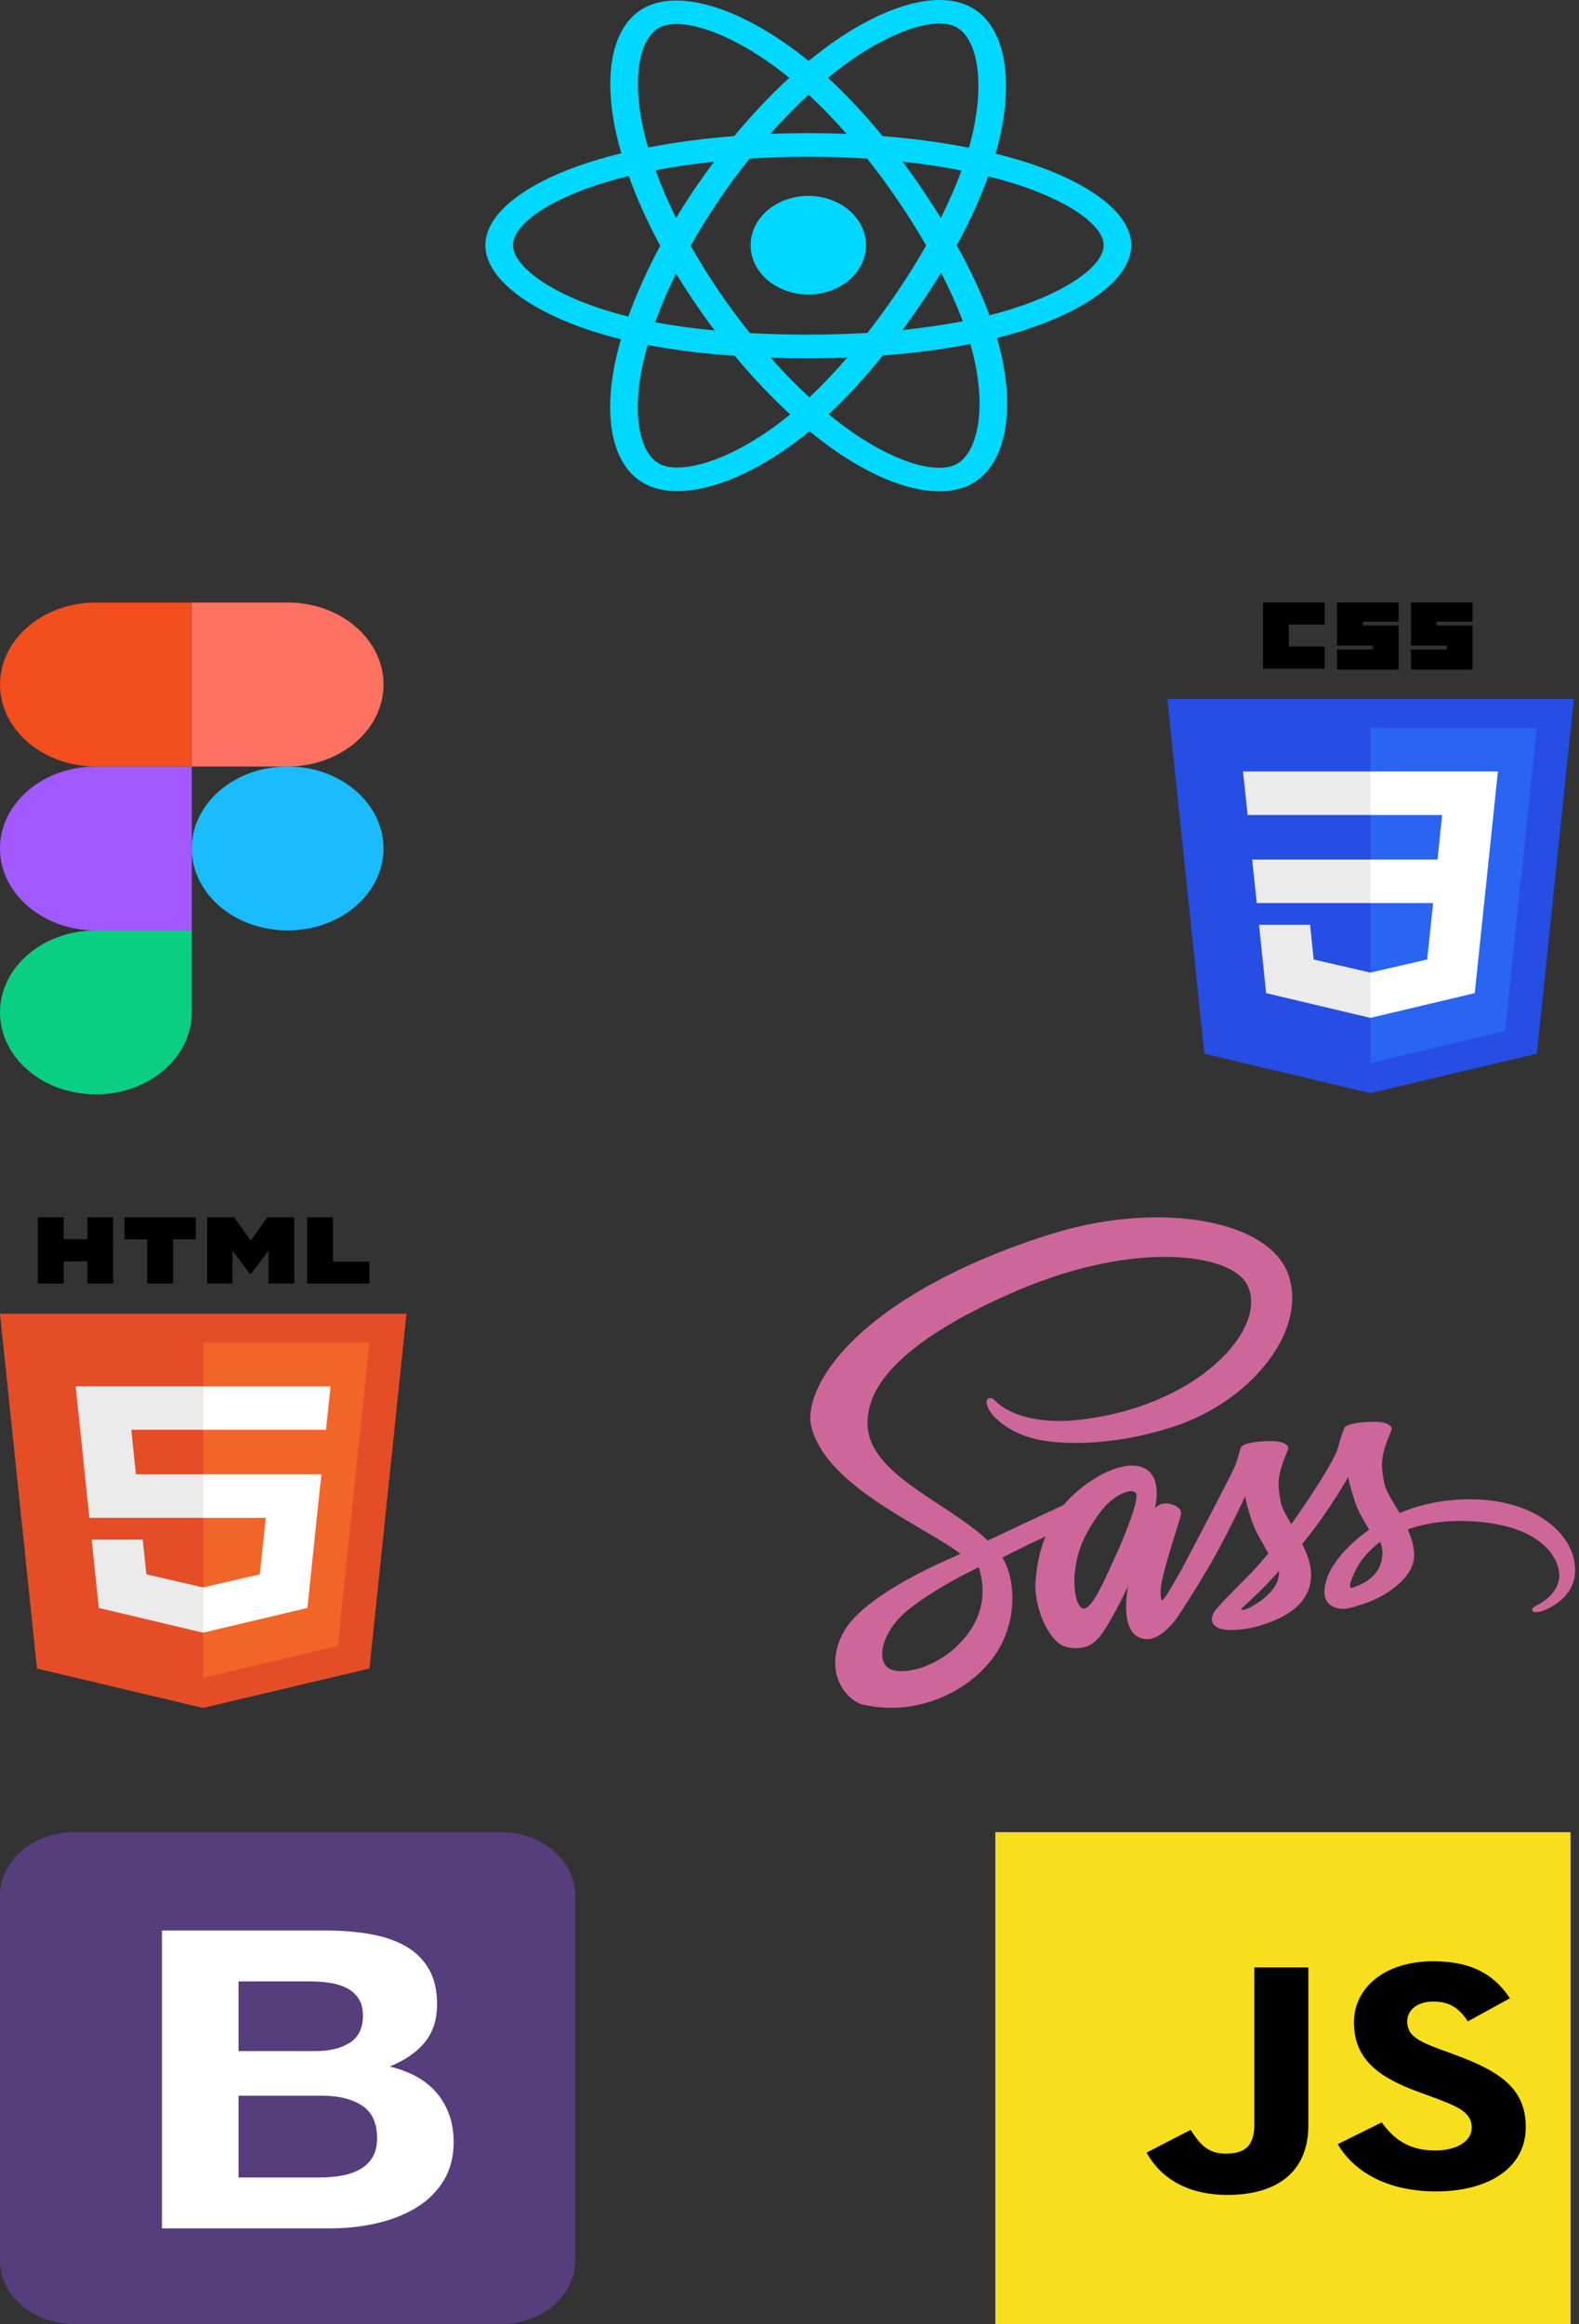 <svg width="257" height="378" viewBox="0 0 257 378" fill="none" xmlns="http://www.w3.org/2000/svg">
<rect x="0" y="0" width="257" height="378" fill="#333333" stroke="none"/>
<path d="M239.078 243.858C234.735 243.877 230.96 244.771 227.8 246.092C226.64 244.13 225.48 242.382 225.276 241.099C225.048 239.603 224.776 238.69 225.048 236.902C225.321 235.115 226.549 232.57 226.526 232.375C226.504 232.181 226.253 231.268 223.752 231.249C221.251 231.229 219.091 231.657 218.841 232.22C218.591 232.783 218.113 234.066 217.795 235.387C217.363 237.33 212.793 244.266 210.178 247.899C209.336 246.481 208.609 245.237 208.449 244.247C208.222 242.751 207.949 241.837 208.222 240.05C208.495 238.262 209.723 235.717 209.7 235.523C209.677 235.329 209.427 234.415 206.926 234.396C204.424 234.377 202.264 234.804 202.014 235.367C201.764 235.931 201.491 237.252 200.969 238.535C200.445 239.817 194.374 251.397 192.783 254.389C192.139 255.6 191.465 256.798 190.759 257.983C190.759 257.983 190.736 258.042 190.668 258.139C190.446 258.51 190.219 258.88 189.986 259.246V259.265C189.645 259.79 189.281 260.276 189.099 260.276C188.963 260.276 188.712 258.877 189.144 256.973C190.054 252.951 192.214 246.695 192.192 246.481C192.192 246.365 192.601 245.277 190.782 244.713C189.008 244.15 188.372 245.082 188.212 245.082C188.053 245.082 187.939 245.412 187.939 245.412C187.939 245.412 189.918 238.379 184.165 238.379C180.572 238.379 175.615 241.74 173.159 244.771C170.368 246.069 167.579 247.371 164.792 248.677C163.451 249.318 162.063 249.959 160.767 250.561C160.676 250.484 160.585 250.386 160.494 250.309C153.536 243.955 140.667 239.467 141.212 230.938C141.417 227.829 142.667 219.669 165.929 209.76C185.074 201.697 200.309 203.931 202.947 208.885C206.721 215.958 194.784 229.092 175.001 230.996C167.452 231.715 163.496 229.228 162.495 228.295C161.449 227.324 161.29 227.265 160.903 227.46C160.267 227.752 160.676 228.626 160.903 229.131C161.495 230.452 163.928 232.783 168.043 233.93C171.681 234.94 180.527 235.504 191.236 231.967C203.219 228.004 212.588 216.987 209.837 207.759C207.085 198.394 188.894 195.305 171.681 200.531C161.449 203.64 150.353 208.536 142.372 214.909C132.89 222.486 131.389 229.072 132.003 231.832C134.209 241.624 150.012 247.997 156.333 252.718C156.015 252.873 155.719 253.01 155.469 253.126C152.308 254.467 140.257 259.848 137.256 265.541C133.845 271.992 137.802 276.616 140.416 277.237C148.534 279.161 156.879 275.703 161.358 269.99C165.838 264.278 165.292 256.856 163.223 253.456C163.2 253.417 163.178 253.378 163.132 253.34C163.95 252.932 164.792 252.504 165.61 252.096C167.115 251.336 168.639 250.604 170.181 249.9C169.408 251.707 168.839 253.864 168.566 256.973C168.225 260.626 169.976 265.366 172.272 267.231C173.296 268.048 174.501 268.067 175.274 268.067C177.957 268.067 179.163 266.163 180.504 263.909C182.141 261.15 183.619 257.945 183.619 257.945C183.619 257.945 181.777 266.61 186.78 266.61C188.599 266.61 190.441 264.589 191.259 263.56V263.579C191.259 263.579 191.305 263.52 191.396 263.385C191.578 263.132 191.691 262.976 191.691 262.976V262.938C192.419 261.85 194.056 259.382 196.489 255.282C199.627 249.998 202.651 243.392 202.651 243.392C202.651 243.392 202.924 245.005 203.856 247.686C204.402 249.26 205.539 250.989 206.449 252.66C205.721 253.534 205.266 254.02 205.266 254.02L205.289 254.039C204.697 254.7 204.061 255.418 203.356 256.118C200.877 258.644 197.922 261.539 197.512 262.374C197.034 263.365 197.148 264.084 198.058 264.667C198.718 265.095 199.9 265.152 201.105 265.095C203.334 264.958 204.902 264.492 205.675 264.201C206.881 263.832 208.29 263.268 209.609 262.432C212.042 260.897 213.52 258.702 213.384 255.807C213.315 254.214 212.701 252.621 211.951 251.125C212.179 250.853 212.383 250.581 212.611 250.309C216.453 245.51 219.432 240.244 219.432 240.244C219.432 240.244 219.705 241.857 220.637 244.538C221.092 245.898 222.024 247.375 222.843 248.812C219.227 251.319 216.999 254.233 216.203 256.137C214.771 259.674 215.885 261.267 218 261.636C218.954 261.811 220.319 261.422 221.319 261.053C222.593 260.703 224.093 260.101 225.526 259.207C227.959 257.672 230.301 255.535 230.164 252.64C230.096 251.319 229.687 250.017 229.119 248.754C232.188 247.667 236.145 247.064 241.192 247.569C252.016 248.657 254.154 254.427 253.744 256.857C253.335 259.285 251.061 260.606 250.311 261.014C249.56 261.422 249.31 261.558 249.379 261.85C249.469 262.277 249.833 262.258 250.47 262.18C251.357 262.044 256.155 260.217 256.359 255.749C256.7 250.037 250.333 243.8 239.078 243.858V243.858ZM155.583 267.912C151.99 271.253 146.988 272.516 144.828 271.448C142.508 270.301 143.418 265.366 147.829 261.83C150.512 259.674 153.968 257.672 156.265 256.448C156.788 256.176 157.561 255.788 158.493 255.302C158.652 255.224 158.744 255.185 158.744 255.185L159.289 254.894C160.903 259.945 159.357 264.395 155.583 267.912V267.912ZM181.732 252.718C180.481 255.322 177.866 261.986 176.275 261.617C174.91 261.306 174.069 256.254 176.002 251.261C176.979 248.754 179.049 245.762 180.254 244.597C182.209 242.731 184.37 242.109 184.892 242.867C185.552 243.858 182.505 251.086 181.732 252.718V252.718ZM203.311 261.539C202.787 261.772 202.288 261.927 202.06 261.811C201.901 261.733 202.288 261.422 202.288 261.422C202.288 261.422 204.993 258.935 206.062 257.808C206.676 257.148 207.403 256.371 208.177 255.496V255.749C208.177 258.722 204.811 260.723 203.31 261.539H203.311ZM219.955 258.294C219.568 258.061 219.637 257.284 220.933 254.855C221.433 253.903 222.615 252.31 224.639 250.775C224.866 251.397 225.026 251.999 225.003 252.562C224.98 256.312 221.843 257.711 219.955 258.294Z" fill="#CD6799"/>
<path d="M162 298H255.625V378H162V298Z" fill="#F7DF1E"/>
<path d="M186.618 350.126L193.782 346.421C195.165 348.515 196.422 350.287 199.438 350.287C202.329 350.287 204.152 349.321 204.152 345.562V320H212.95V345.668C212.95 353.455 207.609 356.999 199.815 356.999C192.777 356.999 188.691 353.884 186.617 350.125" fill="black"/>
<path d="M217.729 348.75L224.893 345.206C226.779 347.838 229.23 349.771 233.566 349.771C237.212 349.771 239.537 348.213 239.537 346.065C239.537 343.488 237.149 342.575 233.126 341.072L230.927 340.265C224.579 337.957 220.369 335.057 220.369 328.935C220.369 323.296 225.396 319 233.253 319C238.846 319 242.868 320.665 245.759 325.015L238.908 328.774C237.399 326.465 235.766 325.552 233.252 325.552C230.675 325.552 229.041 326.948 229.041 328.774C229.041 331.029 230.675 331.943 234.446 333.339L236.645 334.144C244.124 336.883 248.335 339.676 248.335 345.958C248.335 352.725 242.113 356.43 233.755 356.43C225.585 356.43 220.306 353.101 217.729 348.751" fill="black"/>
<path d="M223.041 177.798L196.021 171.389L190 113.682H256.163L250.135 171.38L223.041 177.798V177.798Z" fill="#264DE4"/>
<path d="M244.975 167.706L250.126 118.4H223.081V172.892L244.975 167.706V167.706Z" fill="#2965F1"/>
<path d="M203.804 139.803L204.546 146.881H223.081V139.803H203.804Z" fill="#EBEBEB"/>
<path d="M202.312 125.478L203.065 132.555H223.081V125.478H202.312V125.478Z" fill="#EBEBEB"/>
<path d="M223.081 158.184L223.045 158.192L213.82 156.064L213.231 150.419H204.916L206.076 161.532L223.043 165.556L223.081 165.548V158.184Z" fill="#EBEBEB"/>
<path d="M205.571 98H215.603V101.585H209.766V105.169H215.603V108.754H205.571V98Z" fill="black"/>
<path d="M217.609 98H227.641V101.117H221.805V101.74H227.641V108.91H217.61V105.637H223.446V105.013H217.609V98H217.609Z" fill="black"/>
<path d="M229.648 98H239.68V101.117H233.843V101.74H239.68V108.91H229.648V105.637H235.484V105.013H229.648V98H229.648Z" fill="black"/>
<path d="M242.306 139.803L243.801 125.478H223.053V132.555H234.724L233.97 139.803H223.053V146.88H233.252L232.291 156.059L223.053 158.19V165.553L240.033 161.532L240.157 160.336L242.104 141.703L242.306 139.803V139.803Z" fill="white"/>
<path d="M66.163 213.682L60.135 271.38L33.041 277.798L6.021 271.389L0 213.682H66.163Z" fill="#E44D26"/>
<path d="M33.081 272.892L54.975 267.706L60.126 218.4H33.081V272.892Z" fill="#F16529"/>
<path d="M21.364 232.555H33.081V225.478H12.312L12.51 227.377L14.546 246.88H33.081V239.803H22.121L21.364 232.555V232.555Z" fill="#EBEBEB"/>
<path d="M23.231 250.419H14.916L16.076 261.532L33.043 265.556L33.081 265.548V258.184L33.045 258.192L23.82 256.064L23.231 250.419V250.419Z" fill="#EBEBEB"/>
<path d="M6.156 198H10.365V201.553H14.216V198H18.425V208.761H14.216V205.157H10.365V208.761H6.156V198H6.156Z" fill="black"/>
<path d="M23.96 201.569H20.255V198H31.877V201.569H28.17V208.761H23.961V201.569H23.96H23.96Z" fill="black"/>
<path d="M33.722 198H38.111L40.811 201.781L43.508 198H47.899V208.761H43.707V203.427L40.811 207.253H40.738L37.84 203.427V208.761H33.722V198Z" fill="black"/>
<path d="M49.993 198H54.204V205.204H60.123V208.761H49.993V198H49.993Z" fill="black"/>
<path d="M33.053 246.881H43.252L42.291 256.06L33.053 258.19V265.553L50.033 261.532L50.157 260.336L52.104 241.704L52.306 239.803H33.053V246.881Z" fill="white"/>
<path d="M33.053 232.538V232.555H53.06L53.226 230.965L53.603 227.377L53.801 225.478H33.053V232.538V232.538Z" fill="white"/>
<g clip-path="url(#clip0_120_4)">
<path d="M15.608 178C24.221 178 31.212 172.027 31.212 164.667V151.333H15.608C6.994 151.333 0.003 157.307 0.003 164.667C0.003 172.027 6.994 178 15.608 178Z" fill="#0ACF83"/>
<path d="M0.003 138C0.003 130.64 6.994 124.667 15.608 124.667H31.212V151.333H15.608C6.994 151.333 0.003 145.36 0.003 138Z" fill="#A259FF"/>
<path d="M0.003 111.333C0.003 103.973 6.994 98 15.608 98H31.212V124.667H15.608C6.994 124.667 0.003 118.693 0.003 111.333Z" fill="#F24E1E"/>
<path d="M31.212 98H46.816C55.43 98 62.421 103.973 62.421 111.333C62.421 118.693 55.43 124.667 46.816 124.667H31.212V98Z" fill="#FF7262"/>
<path d="M62.421 138C62.421 145.36 55.43 151.333 46.816 151.333C38.203 151.333 31.212 145.36 31.212 138C31.212 130.64 38.203 124.667 46.816 124.667C55.43 124.667 62.421 130.64 62.421 138Z" fill="#1ABCFE"/>
</g>
<path d="M165.432 25.903C164.313 25.575 163.185 25.271 162.048 24.992C162.239 24.325 162.415 23.667 162.571 23.02C165.133 12.395 163.458 3.835 157.738 1.017C152.254 -1.685 143.286 1.132 134.228 7.868C133.335 8.533 132.462 9.217 131.61 9.92C131.039 9.453 130.459 8.994 129.868 8.546C120.375 1.343 110.86 -1.692 105.146 1.134C99.667 3.845 98.045 11.891 100.351 21.961C100.581 22.958 100.84 23.95 101.128 24.936C99.781 25.263 98.481 25.611 97.238 25.982C86.108 29.297 79 34.494 79 39.883C79 45.45 86.63 51.034 98.223 54.419C99.163 54.693 100.11 54.946 101.065 55.179C100.755 56.241 100.48 57.31 100.239 58.385C98.041 68.28 99.758 76.136 105.222 78.829C110.866 81.611 120.338 78.752 129.562 71.863C130.31 71.303 131.041 70.727 131.755 70.135C132.678 70.896 133.626 71.635 134.597 72.351C143.532 78.92 152.355 81.573 157.814 78.872C163.453 76.083 165.286 67.643 162.906 57.375C162.719 56.57 162.509 55.77 162.276 54.974C162.941 54.806 163.594 54.632 164.231 54.452C176.282 51.04 184.123 45.525 184.123 39.883C184.123 34.474 176.786 29.243 165.432 25.903V25.903ZM162.818 50.81C162.244 50.972 161.654 51.129 161.053 51.282C159.722 47.683 157.927 43.856 155.73 39.902C157.826 36.042 159.553 32.264 160.846 28.689C161.921 28.955 162.965 29.235 163.971 29.531C173.699 32.393 179.632 36.623 179.632 39.883C179.632 43.356 173.224 47.863 162.818 50.81V50.81ZM158.501 58.12C159.553 62.66 159.703 66.766 159.006 69.975C158.38 72.859 157.121 74.781 155.564 75.552C152.251 77.19 145.167 75.06 137.526 69.442C136.623 68.777 135.741 68.09 134.883 67.382C137.845 64.614 140.805 61.396 143.695 57.822C148.777 57.437 153.578 56.807 157.932 55.947C158.146 56.686 158.337 57.411 158.501 58.12V58.12ZM114.839 75.268C111.602 76.245 109.024 76.273 107.466 75.505C104.15 73.871 102.771 67.563 104.652 59.101C104.875 58.101 105.131 57.107 105.419 56.119C109.725 56.933 114.491 57.518 119.585 57.871C122.494 61.368 125.54 64.583 128.609 67.397C127.957 67.937 127.289 68.462 126.607 68.974C122.528 72.02 118.441 74.181 114.839 75.268V75.268ZM99.676 50.788C94.55 49.291 90.316 47.346 87.415 45.222C84.807 43.315 83.491 41.42 83.491 39.883C83.491 36.613 89.198 32.441 98.716 29.605C99.871 29.261 101.08 28.937 102.334 28.632C103.65 32.288 105.376 36.111 107.458 39.977C105.349 43.9 103.598 47.783 102.27 51.483C101.399 51.27 100.534 51.038 99.676 50.788V50.788ZM104.758 21.223C102.783 12.596 104.095 6.089 107.397 4.455C110.913 2.716 118.69 5.196 126.887 11.415C127.421 11.822 127.947 12.236 128.464 12.659C125.41 15.461 122.392 18.652 119.509 22.128C114.565 22.52 109.832 23.149 105.481 23.991C105.213 23.074 104.972 22.151 104.758 21.224V21.223ZM150.104 30.791C149.076 29.274 148.01 27.776 146.907 26.299C150.261 26.661 153.475 27.142 156.493 27.73C155.587 30.212 154.457 32.806 153.128 35.466C152.157 33.89 151.148 32.332 150.104 30.791V30.791ZM131.612 15.401C133.683 17.319 135.758 19.46 137.798 21.782C133.659 21.615 129.513 21.615 125.374 21.78C127.416 19.479 129.508 17.341 131.612 15.401ZM113.002 30.817C111.97 32.346 110.981 33.895 110.034 35.462C108.726 32.812 107.607 30.206 106.694 27.69C109.693 27.116 112.892 26.648 116.224 26.292C115.109 27.779 114.034 29.287 113.002 30.817V30.817ZM116.32 53.748C112.877 53.42 109.63 52.975 106.632 52.417C107.56 49.856 108.703 47.194 110.039 44.487C110.99 46.056 111.983 47.606 113.019 49.135C114.084 50.707 115.187 52.247 116.32 53.748ZM131.736 64.636C129.607 62.674 127.484 60.503 125.411 58.168C127.424 58.235 129.476 58.27 131.562 58.27C133.704 58.27 135.822 58.229 137.907 58.149C135.86 60.526 133.793 62.7 131.736 64.636ZM153.171 44.349C154.576 47.086 155.76 49.733 156.7 52.251C153.653 52.845 150.362 53.324 146.894 53.679C148.005 52.174 149.081 50.65 150.122 49.109C151.179 47.542 152.196 45.955 153.171 44.349V44.349ZM146.232 47.191C144.639 49.555 142.957 51.874 141.189 54.144C137.985 54.338 134.774 54.434 131.562 54.433C128.29 54.433 125.108 54.346 122.044 54.176C120.229 51.911 118.515 49.588 116.906 47.213H116.906C115.304 44.849 113.808 42.435 112.421 39.975C113.804 37.514 115.296 35.099 116.892 32.734L116.892 32.734C118.488 30.369 120.188 28.056 121.989 25.801C125.115 25.599 128.321 25.493 131.561 25.493H131.562C134.816 25.493 138.026 25.6 141.152 25.803C142.935 28.055 144.624 30.36 146.217 32.714C147.818 35.073 149.33 37.477 150.749 39.921C149.344 42.389 147.838 44.815 146.232 47.191V47.191ZM155.496 4.341C159.016 6.076 160.385 13.071 158.173 22.245C158.032 22.83 157.873 23.426 157.701 24.031C153.339 23.171 148.603 22.531 143.645 22.133C140.756 18.619 137.763 15.423 134.758 12.657C135.546 12.008 136.352 11.376 137.176 10.762C144.937 4.991 152.191 2.713 155.496 4.341V4.341ZM131.562 31.862C136.746 31.862 140.949 35.454 140.949 39.883C140.949 44.313 136.746 47.904 131.562 47.904C126.377 47.904 122.174 44.313 122.174 39.883C122.174 35.454 126.377 31.862 131.562 31.862V31.862Z" fill="#00D8FF"/>
<path d="M0 367.685C0 373.382 5.405 378 12.072 378H81.553C88.221 378 93.625 373.382 93.625 367.685V308.316C93.625 302.618 88.22 298 81.553 298H12.072C5.404 298 0 302.618 0 308.315V367.684V367.685Z" fill="#563D7C"/>
<path d="M38.825 333.606V322.277H50.495C51.607 322.277 52.678 322.356 53.711 322.514C54.743 322.672 55.656 322.955 56.45 323.362C57.243 323.769 57.879 324.334 58.355 325.058C58.831 325.782 59.07 326.709 59.07 327.839C59.07 329.874 58.355 331.344 56.926 332.249C55.497 333.153 53.671 333.606 51.448 333.606H38.825V333.606ZM26.36 314V362.438H53.83C56.37 362.438 58.845 362.166 61.253 361.623C63.661 361.081 65.805 360.244 67.684 359.113C69.563 357.983 71.058 356.524 72.17 354.738C73.281 352.951 73.837 350.837 73.837 348.395C73.837 345.364 72.977 342.775 71.257 340.627C69.537 338.479 66.93 336.975 63.436 336.116C65.977 335.076 67.896 333.741 69.193 332.113C70.489 330.485 71.138 328.45 71.138 326.008C71.138 323.746 70.701 321.847 69.828 320.309C68.954 318.772 67.724 317.539 66.136 316.612C64.548 315.685 62.643 315.017 60.419 314.611C58.197 314.203 55.735 314 53.036 314H26.36V314ZM38.825 354.161V340.864H52.401C55.1 340.864 57.27 341.396 58.911 342.459C60.552 343.522 61.372 345.297 61.372 347.784C61.372 349.051 61.121 350.091 60.618 350.905C60.115 351.719 59.44 352.363 58.593 352.838C57.747 353.313 56.767 353.652 55.656 353.856C54.544 354.059 53.38 354.161 52.162 354.161H38.825V354.161Z" fill="white"/>
<defs>
<clipPath id="clip0_120_4">
<rect width="62.425" height="80" fill="white" transform="translate(0 98)"/>
</clipPath>
</defs>
</svg>
